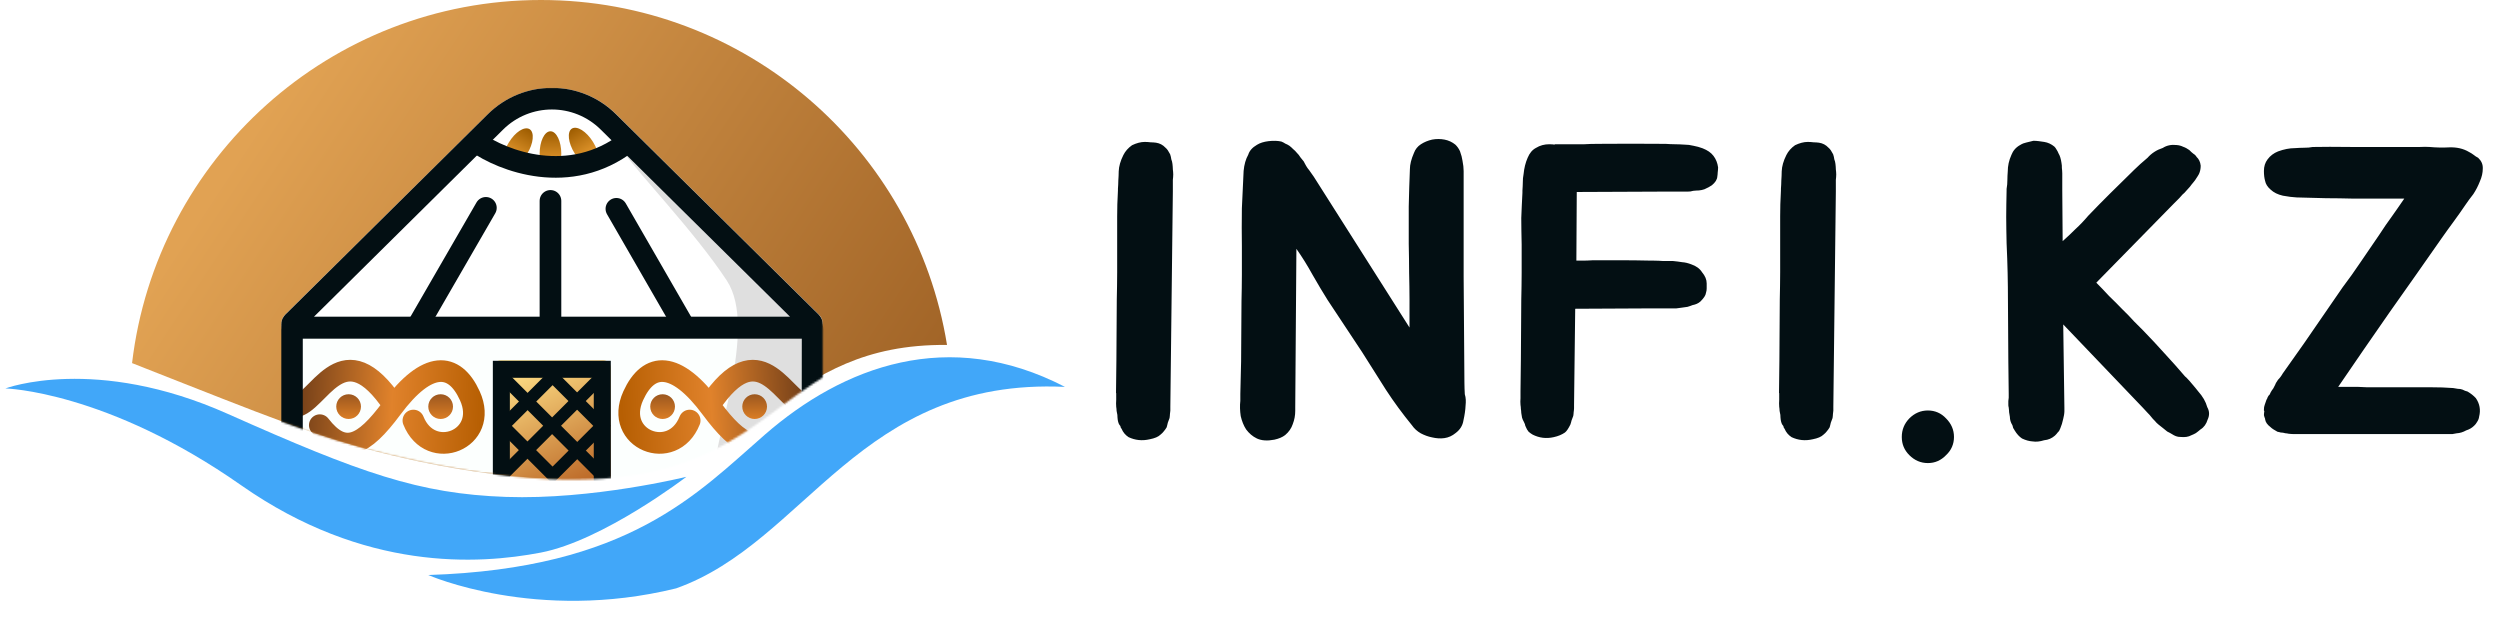 <?xml version="1.0" encoding="utf-8"?>
<svg version="1.1" xmlns="http://www.w3.org/2000/svg" xmlns:xlink="http://www.w3.org/1999/xlink" x="0px" y="0px"
	 viewBox="0 0 1293 325" style="enable-background:new 0 0 1293 325;" xml:space="preserve">
<style type="text/css">
	.st0{fill:#41A7F9;}
	.st1{fill-rule:evenodd;clip-rule:evenodd;fill:url(#SVGID_1_);}
	.st2{fill-rule:evenodd;clip-rule:evenodd;fill:url(#SVGID_2_);filter:url(#Adobe_OpacityMaskFilter);}
	.st3{mask:url(#mask0_17_1844_1_);}
	.st4{fill:#FCFFFE;}
	.st5{fill:#FFFFFF;}
	.st6{fill:#DFDFDF;}
	.st7{fill:none;stroke:url(#SVGID_3_);stroke-width:11.201;stroke-linecap:round;}
	.st8{fill:url(#SVGID_4_);}
	.st9{fill:url(#SVGID_5_);}
	.st10{fill:none;stroke:#030F13;stroke-width:11.201;}
	.st11{fill:none;stroke:url(#SVGID_6_);stroke-width:11.201;stroke-linecap:round;}
	.st12{fill:url(#SVGID_7_);}
	.st13{fill:url(#SVGID_8_);}
	.st14{fill:none;stroke:#030F13;stroke-width:11.201;stroke-linecap:round;}
	.st15{fill:url(#SVGID_9_);}
	.st16{fill:url(#SVGID_10_);}
	.st17{fill:url(#SVGID_11_);}
	.st18{fill:url(#SVGID_12_);}
	.st19{fill:none;stroke:#030F13;stroke-width:6.319;}
	.st20{fill:none;stroke:#030F13;stroke-width:8.801;}
	.st21{fill:#030F13;}
</style>
<path class="st0" d="M221.5,297.4c0,0,55.8,24.7,128.2,6.9c67.4-23.9,94.8-109.2,201.1-104.2c-60.2-31.2-114.6-10.6-155.1,24.6
	C360.6,255.2,325.4,294.1,221.5,297.4z"/>
<path class="st0" d="M355,246.6c0,0-43,33-75.3,39.2c-32.3,6.2-91.2,9.8-154.8-34.7C55.2,202.2,2.8,200.9,2.8,200.9
	s46.4-17.5,115.1,13.2c68.7,30.6,98.8,41.3,143.7,42.9C306.5,258.6,355,246.6,355,246.6z"/>
<linearGradient id="SVGID_1_" gradientUnits="userSpaceOnUse" x1="141.675" y1="274.705" x2="463.939" y2="61.625" gradientTransform="matrix(1 0 0 -1 0 326)">
	<stop  offset="0" style="stop-color:#E1A253"/>
	<stop  offset="1" style="stop-color:#9D6024"/>
</linearGradient>
<path class="st1" d="M489.8,178.4c-43.1-0.4-66.3,15.5-90.5,32.2c-35.8,24.7-73.9,50.9-182,28.2c-42-8.9-66-18.3-122.1-40.4
	c-8.2-3.2-17.1-6.7-26.9-10.6C80.8,82,170.7,0,279.8,0C385.6,0,473.4,77.2,489.8,178.4z"/>
<defs>
	<filter id="Adobe_OpacityMaskFilter" filterUnits="userSpaceOnUse" x="145.3" y="45.4" width="280.6" height="214.2">
		<feColorMatrix  type="matrix" values="1 0 0 0 0  0 1 0 0 0  0 0 1 0 0  0 0 0 1 0"/>
	</filter>
</defs>
<mask maskUnits="userSpaceOnUse" x="145.3" y="45.4" width="280.6" height="214.2" id="mask0_17_1844_1_">

		<linearGradient id="SVGID_2_" gradientUnits="userSpaceOnUse" x1="140.973" y1="273.837" x2="463.791" y2="60.782" gradientTransform="matrix(1 0 0 -1 0 326)">
		<stop  offset="0" style="stop-color:#E1A253"/>
		<stop  offset="1" style="stop-color:#9D6024"/>
	</linearGradient>
	<path class="st2" d="M68.1,190.1l0.6-2.4c13.5,5.3,25.3,10,36.1,14.4c42.9,17.2,68.9,27.6,112.5,36.7
		c115.8,24,152.3-3.1,186.3-28.3c22.5-16.7,43.8-32.5,86.2-32.1C473.4,77.2,385.6,0,279.8,0C169.9,0,79.5,83.2,68.1,190.1z"/>
</mask>
<g class="st3">
	<path class="st4" d="M152.6,172c0-4.4,3.6-8,8-8h255c4.4,0,8,3.6,8,8l-0.1,76c0,4.4-3.6,8-8,8H160.6c-4.4,0-8-3.6-8-8V172z"/>
	<path class="st5" d="M252.3,59.1c18.4-18.2,48-18.2,66.4,0l104.8,103.6c4.6,4.5,1.4,12.3-5.1,12.3H152.6c-6.4,0-9.6-7.8-5.1-12.3
		L252.3,59.1z"/>
	<g>
		<path class="st6" d="M375.9,145.1c16.4,25-7.5,82.6-7.6,106.8h53.2v-84.4l-96.8-98l-2.4,8.8C329.9,89.5,359.5,120.1,375.9,145.1z"
			/>
	</g>

		<linearGradient id="SVGID_3_" gradientUnits="userSpaceOnUse" x1="248.843" y1="113.13" x2="152.436" y2="117.93" gradientTransform="matrix(1 0 0 -1 0 326)">
		<stop  offset="0" style="stop-color:#B75F03"/>
		<stop  offset="0.48" style="stop-color:#E0822B"/>
		<stop  offset="1" style="stop-color:#703D18"/>
	</linearGradient>
	<path class="st7" d="M165.4,219.9c12.4,16,22.5,11,37.2-8.8c18.4-24.8,32.4-24,40.4-6.4c10.3,22.6-20.4,34.8-29.2,12.8
		 M152.6,210.3c12-1.6,23.6-38,48.4-4.4"/>

		<linearGradient id="SVGID_4_" gradientUnits="userSpaceOnUse" x1="227.852" y1="109.337" x2="227.852" y2="122.138" gradientTransform="matrix(1 0 0 -1 0 326)">
		<stop  offset="0" style="stop-color:#DA7D25"/>
		<stop  offset="1" style="stop-color:#9B571F"/>
	</linearGradient>
	<circle class="st8" cx="227.9" cy="210.3" r="6.4"/>

		<linearGradient id="SVGID_5_" gradientUnits="userSpaceOnUse" x1="180.329" y1="109.337" x2="180.329" y2="122.138" gradientTransform="matrix(1 0 0 -1 0 326)">
		<stop  offset="0" style="stop-color:#DA7D25"/>
		<stop  offset="1" style="stop-color:#9B571F"/>
	</linearGradient>
	<circle class="st9" cx="180.3" cy="210.3" r="6.4"/>
	<path class="st10" d="M314.7,63.1l104.8,103.6c1,1,0.3,2.7-1.1,2.7H152.6c-1.4,0-2.1-1.7-1.1-2.7L256.2,63.1
		C272.4,47,298.5,47,314.7,63.1z"/>

		<linearGradient id="SVGID_6_" gradientUnits="userSpaceOnUse" x1="321.749" y1="113.129" x2="418.156" y2="117.93" gradientTransform="matrix(1 0 0 -1 0 326)">
		<stop  offset="0" style="stop-color:#B75F03"/>
		<stop  offset="0.48" style="stop-color:#E0822B"/>
		<stop  offset="1" style="stop-color:#703D18"/>
	</linearGradient>
	<path class="st11" d="M405.1,219.9c-12.4,16-22.5,11-37.2-8.8c-18.4-24.8-32.4-24-40.4-6.4c-10.3,22.6,20.4,34.8,29.2,12.8
		 M417.9,210.3c-12-1.6-23.6-38-48.4-4.4"/>

		<linearGradient id="SVGID_7_" gradientUnits="userSpaceOnUse" x1="300.401" y1="313.199" x2="300.401" y2="326" gradientTransform="matrix(-1 0 0 -1 643.141 529.863)">
		<stop  offset="0" style="stop-color:#DA7D25"/>
		<stop  offset="1" style="stop-color:#9B571F"/>
	</linearGradient>
	<circle class="st12" cx="342.7" cy="210.3" r="6.4"/>

		<linearGradient id="SVGID_8_" gradientUnits="userSpaceOnUse" x1="300.401" y1="313.199" x2="300.401" y2="326" gradientTransform="matrix(-1 0 0 -1 690.664 529.863)">
		<stop  offset="0" style="stop-color:#DA7D25"/>
		<stop  offset="1" style="stop-color:#9B571F"/>
	</linearGradient>
	<circle class="st13" cx="390.3" cy="210.3" r="6.4"/>
	<path class="st10" d="M151,251.7v-81.3c0-0.5,0.4-0.9,0.9-0.9h267.5c0.5,0,0.9,0.4,0.9,0.9l-0.1,81.3c0,1.3-1.1,2.4-2.4,2.4H153.7
		C152.4,254.1,151.3,253,151,251.7z"/>
	<path class="st14" d="M284.7,103.9v63.2"/>
	<path class="st14" d="M216.8,167.2l34.5-59.7"/>
	<path class="st14" d="M318.8,108l34,59"/>

		<linearGradient id="SVGID_9_" gradientUnits="userSpaceOnUse" x1="284.657" y1="258.147" x2="284.657" y2="234.945" gradientTransform="matrix(1 0 0 -1 0 326)">
		<stop  offset="0" style="stop-color:#9D5C00"/>
		<stop  offset="1" style="stop-color:#FFAF40"/>
	</linearGradient>
	<ellipse class="st15" cx="284.7" cy="79.5" rx="5.6" ry="11.6"/>

		<linearGradient id="SVGID_10_" gradientUnits="userSpaceOnUse" x1="145.709" y1="390.382" x2="145.709" y2="367.181" gradientTransform="matrix(0.848 -0.53 -0.53 -0.848 379.11 474.763)">
		<stop  offset="0" style="stop-color:#9D5C00"/>
		<stop  offset="1" style="stop-color:#FFAF40"/>
	</linearGradient>
	<path class="st16" d="M295.8,66.5c2.6-1.6,7.5,1.4,10.9,6.9c3.4,5.4,4,11.2,1.4,12.8c-2.6,1.6-7.5-1.4-10.9-6.9
		C293.8,73.9,293.2,68.1,295.8,66.5z"/>

		<linearGradient id="SVGID_11_" gradientUnits="userSpaceOnUse" x1="465.243" y1="233.738" x2="465.243" y2="210.536" gradientTransform="matrix(0.853 0.522 0.522 -0.853 -244.976 23.44)">
		<stop  offset="0" style="stop-color:#9D5C00"/>
		<stop  offset="1" style="stop-color:#FFAF40"/>
	</linearGradient>
	<path class="st17" d="M273.9,66.8c2.6,1.6,2.1,7.4-1.3,12.8s-8.2,8.6-10.8,7c-2.6-1.6-2.1-7.4,1.3-12.8
		C266.4,68.3,271.2,65.2,273.9,66.8z"/>

		<linearGradient id="SVGID_12_" gradientUnits="userSpaceOnUse" x1="270.715" y1="135.884" x2="299.917" y2="73.879" gradientTransform="matrix(1 0 0 -1 0 326)">
		<stop  offset="0" style="stop-color:#FEDE85"/>
		<stop  offset="1" style="stop-color:#BB6726"/>
	</linearGradient>
	<path class="st18" d="M255.1,190.3c0-2.2,1.8-4,4-4h52.8c2.2,0,4,1.8,4,4v63.2h-60.8V190.3z"/>
	<path class="st19" d="M259.2,246.4l26.2-26.2l-27.1-27.1 M311.9,246.4l-26.2-26.2l27.1-27.1"/>

		<rect x="267.8" y="202.2" transform="matrix(0.707 -0.707 0.707 0.707 -72.024 266.644)" class="st19" width="36.1" height="36.1"/>
	<path class="st20" d="M259.3,253.9V191h52.2v62.9H259.3z"/>
	<path class="st14" d="M246.3,73.5c13.6,9.7,48.4,23.2,78.4,0"/>
</g>
<path class="st21" d="M577.2,203.3l0.2-16.9l0.2-31.5c0.1-4.6,0.2-9.3,0.2-14.2c0-4.9,0-9.9,0-15c0-5.1,0-9.7,0-13.7
	s0.1-8.5,0.4-13.5v-0.9c0.1-1.4,0.2-2.9,0.2-4.3c0.1-1.6,0.2-3.1,0.2-4.7c0.1-2.6,0.9-5.4,2.4-8.4c1-2,2.5-3.7,4.5-5.1
	c2.3-1.1,4.5-1.7,6.6-1.7c1.1,0,2.1,0.1,3,0.2c1,0,1.9,0.1,2.8,0.2c1.9,0.3,3.5,1.1,4.9,2.6c0.9,0.7,1.6,1.9,2.4,3.4
	c0.3,0.9,0.5,1.7,0.6,2.6c0.3,0.7,0.5,1.5,0.6,2.4c0.1,1,0.2,1.9,0.2,2.8c0.1,0.9,0.2,1.7,0.2,2.6c0,1-0.1,1.9-0.2,2.8
	c0,0.7,0,1.5,0,2.4v3.6l-1.3,111.3v2.1c0,0.4-0.1,1-0.2,1.7c0,0.6-0.1,1.3-0.2,2.1c-0.3,0.7-0.6,1.5-0.9,2.4
	c-0.1,0.7-0.4,1.5-0.6,2.4c-0.4,0.7-0.9,1.4-1.5,2.1c-0.4,0.6-1,1.1-1.7,1.7c-1.1,1.1-3,1.9-5.6,2.4c-3.9,0.9-7.5,0.5-10.9-1.1
	c-1.7-1.1-2.9-2.6-3.6-4.3c-0.4-0.4-0.6-0.9-0.6-1.3c-0.1-0.3-0.3-0.5-0.4-0.6c-0.1-0.1-0.3-0.4-0.4-0.6c-0.3-0.7-0.5-1.4-0.6-2.1
	c-0.1-0.9-0.2-1.7-0.2-2.6c-0.1-0.7-0.3-1.4-0.4-2.1c0-0.7-0.1-1.4-0.2-2.1c-0.1-1.1-0.1-2.4,0-3.6V203.3z M758,209.7
	c-0.1,2.4-0.5,5-1.1,7.7c-0.4,2.7-1.8,4.9-4.1,6.6c-1.7,1.4-3.6,2.3-5.8,2.6c-2.1,0.3-4.3,0.1-6.4-0.4c-2-0.4-3.9-1.1-5.8-2.1
	c-1.9-1.1-3.4-2.5-4.5-4.1c-4.9-6-9.4-12.1-13.5-18.4c-4-6.4-8.1-12.9-12.2-19.3l-18-27.2c-2.4-3.9-5-8.1-7.7-12.9
	c-2.7-4.9-5.5-9.4-8.4-13.5l-0.6,81.9v1.9c0,2.3-0.4,4.6-1.3,6.9c-0.7,2.1-2,4-3.9,5.6c-1.4,1.1-3.3,1.9-5.6,2.4
	c-3.6,0.7-6.6,0.5-9-0.6c-2.3-1.1-4.1-2.7-5.6-4.7c-1.3-2-2.2-4.3-2.8-6.9c-0.4-2.7-0.5-5.4-0.2-7.9v-3.6l0.4-16.7l0.2-31.1
	c0.1-4.6,0.2-9.2,0.2-13.9c0-4.9,0-9.8,0-14.8c-0.1-6.1-0.1-12.6,0-19.5c0.3-6.9,0.6-13.3,0.9-19.3c0.3-3.3,1.1-6.1,2.4-8.4
	c0.6-2,2.1-3.7,4.5-5.1c1.6-1,3.6-1.6,6-1.9c2.6-0.3,4.8-0.2,6.6,0.2c0.7,0.3,1.4,0.6,2.1,1.1c0.7,0.3,1.4,0.6,2.1,1.1
	c0.7,0.6,1.4,1.1,1.9,1.7c0.7,0.6,1.4,1.2,1.9,1.9c0.7,0.7,1.4,1.5,1.9,2.4c0.6,0.7,1.1,1.4,1.7,2.1c0.4,0.9,0.9,1.6,1.3,2.4
	c0.4,0.7,0.9,1.4,1.5,2.1l2.4,3.4l49.5,78V155c0-4.6-0.1-9.2-0.2-13.9c0-4.9-0.1-9.9-0.2-15c0-6,0-12.4,0-19.3
	c0.1-6.9,0.4-13.3,0.6-19.3c0-2.4,0.7-5.2,2.1-8.4c0.7-1.9,1.9-3.4,3.6-4.5c1.7-1.1,3.6-1.9,5.8-2.4c2.1-0.4,4.3-0.4,6.4,0
	c2.1,0.4,4,1.3,5.6,2.6c0.4,0.4,0.9,0.9,1.3,1.5c0.4,0.6,0.8,1.2,1.1,1.9c0.7,1.9,1.1,3.5,1.3,4.9c0.4,2,0.6,3.8,0.6,5.4
	c0,17.9,0,36.1,0,54.7c0.1,18.6,0.3,36.8,0.4,54.7c0,2,0.1,4,0.2,6C758.2,205.8,758.2,207.7,758,209.7z M886.2,80.6
	c1.3,1.7,2.1,3.7,2.4,6c0,0.9-0.1,1.7-0.2,2.6c0,0.7-0.1,1.4-0.2,2.1c-0.1,1.6-1.1,3.1-2.8,4.5c-1,0.7-2.3,1.4-3.9,2.1
	c-0.9,0.3-1.8,0.5-2.8,0.6c-0.9,0-1.9,0.1-3,0.2c-0.9,0.3-1.8,0.4-2.8,0.4c-1,0-2,0-3,0h-9.6l-44.8,0.2v0.6l-0.2,34.9
	c1.1,0,2.4,0,3.6,0c1.4,0,3.1-0.1,5.1-0.2c5.7,0,10.8,0,15.2,0c4.6,0,9.6,0.1,15,0.2h1.3c1.6,0,3.1,0.1,4.7,0.2c1.7,0,3.4,0,5.1,0
	c1.6,0.1,3.1,0.4,4.7,0.6c1.6,0.1,3.1,0.5,4.7,1.1c2.6,0.9,4.4,2.2,5.6,4.1c1.6,1.9,2.4,3.8,2.4,5.8c0,0.9,0,1.7,0,2.6
	c0,0.7-0.1,1.5-0.4,2.4c-0.1,1.1-1.1,2.6-2.8,4.3c-1.1,1-2.5,1.6-4.1,1.9c-0.7,0.3-1.6,0.6-2.6,0.9c-0.9,0.1-1.8,0.3-2.8,0.4
	c-1,0.1-2,0.3-3,0.4c-0.9,0-1.9,0-3,0h-9.9l-39.4,0.2l-0.6,49.7v1.7c0,0.7-0.1,1.4-0.2,2.1c0,0.6-0.1,1.2-0.2,1.9
	c-0.3,0.7-0.6,1.5-0.9,2.4c-0.1,0.7-0.4,1.4-0.6,2.1c-1,2-1.9,3.4-2.8,4.1c-1.6,1.1-3.5,1.9-5.8,2.4c-3.9,0.9-7.5,0.4-10.9-1.3
	c-0.7-0.4-1.4-0.9-2.1-1.5c-0.6-0.7-1.1-1.6-1.5-2.6c-0.3-0.6-0.4-1-0.4-1.3l-0.6-1.3c-0.4-0.7-0.7-1.4-0.9-2.1
	c-0.1-0.9-0.3-1.6-0.4-2.4c0-0.7-0.1-1.4-0.2-2.1c0-0.7-0.1-1.4-0.2-2.1c-0.1-1.1-0.1-2.3,0-3.4v-3.4l0.2-16.7l0.2-30.9
	c0.1-4.6,0.2-9.2,0.2-13.9c0-4.7,0-9.6,0-14.6c-0.1-5.1-0.2-9.7-0.2-13.7c0.1-4,0.4-8.4,0.6-13.1v-1.1c0.1-1.6,0.2-3,0.2-4.3
	c0-1.4,0.1-2.9,0.4-4.3c0.3-3.1,1-5.9,2.1-8.4c1-2.4,2.4-4.1,4.3-5.1c2.1-1.3,4.4-1.9,6.9-1.9c1.1,0,2.1,0.1,2.8,0.2v-0.2
	c2.6,0,4.6,0,6.2,0c1.6,0,3.1,0,4.5,0c1.4,0,3,0,4.7,0c1.7-0.1,4-0.2,6.9-0.2c11.4-0.1,22.7-0.1,33.9,0h1.1c1.6,0.1,3.1,0.2,4.7,0.2
	c1.7,0,3.4,0.1,5.1,0.2c1.6,0,3.1,0.2,4.7,0.6c1.6,0.3,3.1,0.7,4.7,1.3C883.1,77.7,884.9,78.9,886.2,80.6z M920.1,203.3l0.2-16.9
	l0.2-31.5c0.1-4.6,0.2-9.3,0.2-14.2c0-4.9,0-9.9,0-15c0-5.1,0-9.7,0-13.7s0.1-8.5,0.4-13.5v-0.9c0.1-1.4,0.2-2.9,0.2-4.3
	c0.1-1.6,0.2-3.1,0.2-4.7c0.1-2.6,0.9-5.4,2.4-8.4c1-2,2.5-3.7,4.5-5.1c2.3-1.1,4.5-1.7,6.6-1.7c1.1,0,2.1,0.1,3,0.2
	c1,0,1.9,0.1,2.8,0.2c1.9,0.3,3.5,1.1,4.9,2.6c0.9,0.7,1.6,1.9,2.4,3.4c0.3,0.9,0.5,1.7,0.6,2.6c0.3,0.7,0.5,1.5,0.6,2.4
	c0.1,1,0.2,1.9,0.2,2.8c0.1,0.9,0.2,1.7,0.2,2.6c0,1-0.1,1.9-0.2,2.8c0,0.7,0,1.5,0,2.4v3.6l-1.3,111.3v2.1c0,0.4-0.1,1-0.2,1.7
	c0,0.6-0.1,1.3-0.2,2.1c-0.3,0.7-0.6,1.5-0.9,2.4c-0.1,0.7-0.4,1.5-0.6,2.4c-0.4,0.7-0.9,1.4-1.5,2.1c-0.4,0.6-1,1.1-1.7,1.7
	c-1.1,1.1-3,1.9-5.6,2.4c-3.9,0.9-7.5,0.5-10.9-1.1c-1.7-1.1-2.9-2.6-3.6-4.3c-0.4-0.4-0.6-0.9-0.6-1.3c-0.1-0.3-0.3-0.5-0.4-0.6
	c-0.1-0.1-0.3-0.4-0.4-0.6c-0.3-0.7-0.5-1.4-0.6-2.1c-0.1-0.9-0.2-1.7-0.2-2.6c-0.1-0.7-0.3-1.4-0.4-2.1c0-0.7-0.1-1.4-0.2-2.1
	c-0.1-1.1-0.1-2.4,0-3.6V203.3z M1010.6,226c0,3.7-1.4,6.9-4.1,9.4c-2.6,2.7-5.7,4.1-9.4,4.1s-6.9-1.4-9.6-4.1
	c-2.6-2.6-3.9-5.7-3.9-9.4s1.3-6.9,3.9-9.6c2.7-2.7,5.9-4.1,9.6-4.1s6.9,1.4,9.4,4.1C1009.2,219.1,1010.6,222.3,1010.6,226z
	 M1141.6,210.6c1.2,2.1,1.2,4.3,0.2,6.4c-0.7,2.3-1.9,4-3.7,5.1c-0.9,0.7-1.6,1.4-2.4,1.9c-0.7,0.4-1.5,0.8-2.3,1.1
	c-1.6,0.9-3.4,1.1-5.6,0.9c-0.9,0-1.6-0.1-2.4-0.4c-0.7-0.3-1.4-0.6-2.1-1.1c-0.7-0.4-1.5-0.9-2.4-1.3c-0.7-0.6-1.4-1.1-2.1-1.7
	c-0.9-0.7-1.7-1.4-2.4-1.9c-0.7-0.6-1.4-1.2-1.9-1.9c-0.7-0.7-1.4-1.4-1.9-2.1c-0.6-0.7-1.1-1.4-1.7-1.9l-2.6-2.8l-41.2-43.1
	l0.6,43.1v1.9c0,0.6-0.1,1.2-0.2,1.9c-0.1,0.6-0.3,1.2-0.4,1.9c-0.4,1.9-0.9,3.5-1.5,4.9c-0.3,0.9-0.7,1.6-1.3,2.1
	c-0.4,0.6-0.9,1.1-1.5,1.7c-1.6,1.4-3.4,2.2-5.6,2.4c-2.2,0.7-4.2,0.9-6,0.6c-1.7-0.1-3.5-0.6-5.4-1.5c-1.4-0.9-2.7-2.3-3.9-4.3
	c-0.3-0.6-0.5-0.9-0.7-1.1c0-0.1-0.1-0.6-0.4-1.5c-0.9-1.4-1.3-2.9-1.3-4.3c-0.1-0.9-0.3-1.6-0.4-2.4c0-0.7-0.1-1.5-0.2-2.4
	c-0.2-0.6-0.2-1.1-0.2-1.7s0-1.1,0-1.7c0.1-0.7,0.2-1.3,0.2-1.7c0-0.6,0-1.2,0-1.9l-0.2-16.9l-0.2-31.5c0-9.1-0.2-19-0.7-29.6
	c-0.1-5.1-0.2-9.7-0.2-13.7c0-4,0.1-8.5,0.2-13.5v-0.9c0.3-1.6,0.4-3.1,0.4-4.5c0-1.6,0.1-3.1,0.2-4.5c0-2.9,0.6-5.7,1.9-8.6
	c0.8-2.1,2.3-3.9,4.5-5.1c1.1-0.7,2.2-1.1,3.2-1.3c1.2-0.3,2.4-0.6,3.7-0.9c1,0,1.9,0.1,2.8,0.2c1,0.1,1.9,0.3,2.8,0.4
	c1.9,0.3,3.6,1.1,5.2,2.4c0.4,0.4,0.8,0.9,1.1,1.5c0.4,0.6,0.8,1.3,1.1,2.1c0.7,1.1,1.2,2.8,1.5,4.9c0.2,0.9,0.2,1.7,0.2,2.6
	c0.1,0.9,0.2,1.8,0.2,2.8v8.8l0.2,26.2c2.3-2,4.5-4.1,6.6-6.2c2.3-2.1,4.5-4.4,6.6-6.9c3.9-4,7.6-7.9,11.4-11.6
	c3.9-3.9,7.7-7.6,11.6-11.4l0.6-0.6c1.1-1.1,2.3-2.2,3.4-3.2c1.3-1.1,2.5-2.2,3.7-3.2c2.1-2.4,4.8-4.1,7.9-5.1
	c2-1.3,4.4-1.8,7.1-1.5c1.3,0.1,2.4,0.4,3.4,0.9c1.2,0.4,2.2,1,3.2,1.7c0.7,0.7,1.4,1.4,2.1,1.9c0.7,0.4,1.3,1,1.7,1.7
	c1.1,1,1.9,2.5,2.1,4.5c0,1.6-0.3,3-0.9,4.3c-0.4,0.7-0.8,1.4-1.3,2.1c-0.4,0.7-0.9,1.4-1.5,2.1c-0.7,0.9-1.4,1.6-1.9,2.4
	c-0.6,0.7-1.2,1.4-1.9,2.1c-0.6,0.7-1.2,1.4-1.9,1.9c-0.6,0.6-1.1,1.2-1.7,1.9l-2.8,2.8l-40.1,40.9c2.1,2.1,4.3,4.4,6.6,6.9
	c2.4,2.3,4.7,4.6,6.9,6.9c2.2,2.1,4.2,4.2,6,6.2c1.9,1.9,3.4,3.4,4.7,4.7c3.9,4,7.6,8,11.2,12c3.6,3.9,7.1,7.8,10.5,11.8l0.7,0.6
	c1.1,1.1,2.2,2.4,3.2,3.6c1,1.1,1.9,2.3,2.8,3.4C1139.3,205.1,1140.8,207.7,1141.6,210.6z M1275.3,105.7c-2,3-4.1,5.9-6.2,8.8
	c-2.1,2.9-4.2,5.7-6.2,8.6c-9,12.9-18,25.7-27,38.4c-8.9,12.7-17.7,25.6-26.6,38.6c2.1,0,3.8,0,4.9,0c1.1,0,2.1,0,2.8,0
	c0.9,0,1.8,0,2.8,0s2.5,0.1,4.5,0.2c2,0,4.7,0,8.2,0c3.6,0,8.3,0,14.2,0c3.7,0,7.4,0,10.9,0c3.7,0,7.4,0.1,11.2,0.4
	c0.7,0.1,1.5,0.3,2.4,0.4c0.9,0,1.6,0.1,2.4,0.4l1.3,0.6c0,0,0.4,0.1,1.3,0.4c1.7,1,3.1,2.1,4.3,3.4c2,2.9,2.6,6.1,1.7,9.6
	c-0.1,1-0.5,1.9-1.1,2.8c-0.4,0.7-0.9,1.4-1.5,1.9c-1.1,1.1-2.5,1.9-4.1,2.4c-1.6,0.9-3.2,1.4-4.9,1.5c-0.7,0.1-1.4,0.3-2.2,0.4
	c-0.6,0-1.2,0-1.9,0h-77.8c-0.9,0-1.7,0-2.6,0s-1.7-0.1-2.6-0.2c-0.4-0.1-0.9-0.2-1.3-0.2c-0.3,0-0.6-0.1-0.9-0.2
	c-0.6-0.1-1.1-0.2-1.7-0.2c-0.4-0.1-1-0.3-1.7-0.4c-1.6-0.9-2.8-1.6-3.6-2.4c-1.7-1.3-2.6-2.6-2.8-4.1v-0.2
	c-0.3-0.7-0.5-1.4-0.6-1.9c0-0.6,0.1-1.3,0.2-2.1c0-0.1-0.1-0.2-0.2-0.2c0-0.1,0-0.4,0-0.6c0-0.9,0.1-1.6,0.4-2.4
	c0.3-0.9,0.6-1.7,0.9-2.6c0.3-0.4,0.5-0.9,0.6-1.3c0.3-0.6,0.6-1.1,1.1-1.5c0.3-0.7,0.6-1.4,1.1-2.1c0.6-0.7,1-1.4,1.3-2.1
	c0.3-0.6,0.6-1.1,0.8-1.7c0.4-0.7,0.8-1.3,1.1-1.7c0.6-0.6,1-1.1,1.3-1.5c0.4-0.6,0.8-1.1,1.1-1.7l11.1-15.7l19.9-28.9
	c3.1-4.1,6.2-8.4,9.2-12.9c3.1-4.6,6.4-9.3,9.7-14.2c2.4-3.7,4.6-6.9,6.6-9.6c2-2.9,4.2-5.9,6.4-9.2c-5,0-9.7,0-14.1,0
	c-4.3,0-8.6,0-12.9,0c-4.3-0.1-8.8-0.2-13.5-0.2c-4.6-0.1-9.6-0.3-15.2-0.4c-2-0.1-4.4-0.4-7.1-0.9c-2.6-0.6-4.7-1.6-6.4-3.2
	c-1.6-1.4-2.5-2.9-2.8-4.5c-0.4-1.4-0.6-3.1-0.6-5.1c0-2.3,0.6-4.3,1.9-6c1.4-1.9,3.2-3.2,5.4-4.1c3-1.1,5.9-1.7,8.8-1.7
	c1.6-0.1,3.1-0.2,4.7-0.2c1.6,0,3.1-0.1,4.5-0.4h1.1c4.1-0.1,10.3-0.1,18.4,0c8.3,0,18.7,0,31.1,0c1.6,0,3.2,0,4.9,0
	c1.7-0.1,3.4-0.1,4.9,0c3.3,0.3,6.7,0.4,10.3,0.2c3.7-0.1,7.1,0.6,10.1,2.4c0.8,0.4,1.6,0.9,2.4,1.5c0.7,0.6,1.5,1.1,2.3,1.5
	c1.7,1.6,2.5,3.4,2.4,5.6c0,2.1-0.5,4.4-1.5,6.6c-0.9,2.3-2,4.5-3.4,6.6C1277.5,102.5,1276.3,104.3,1275.3,105.7z"/>
</svg>
